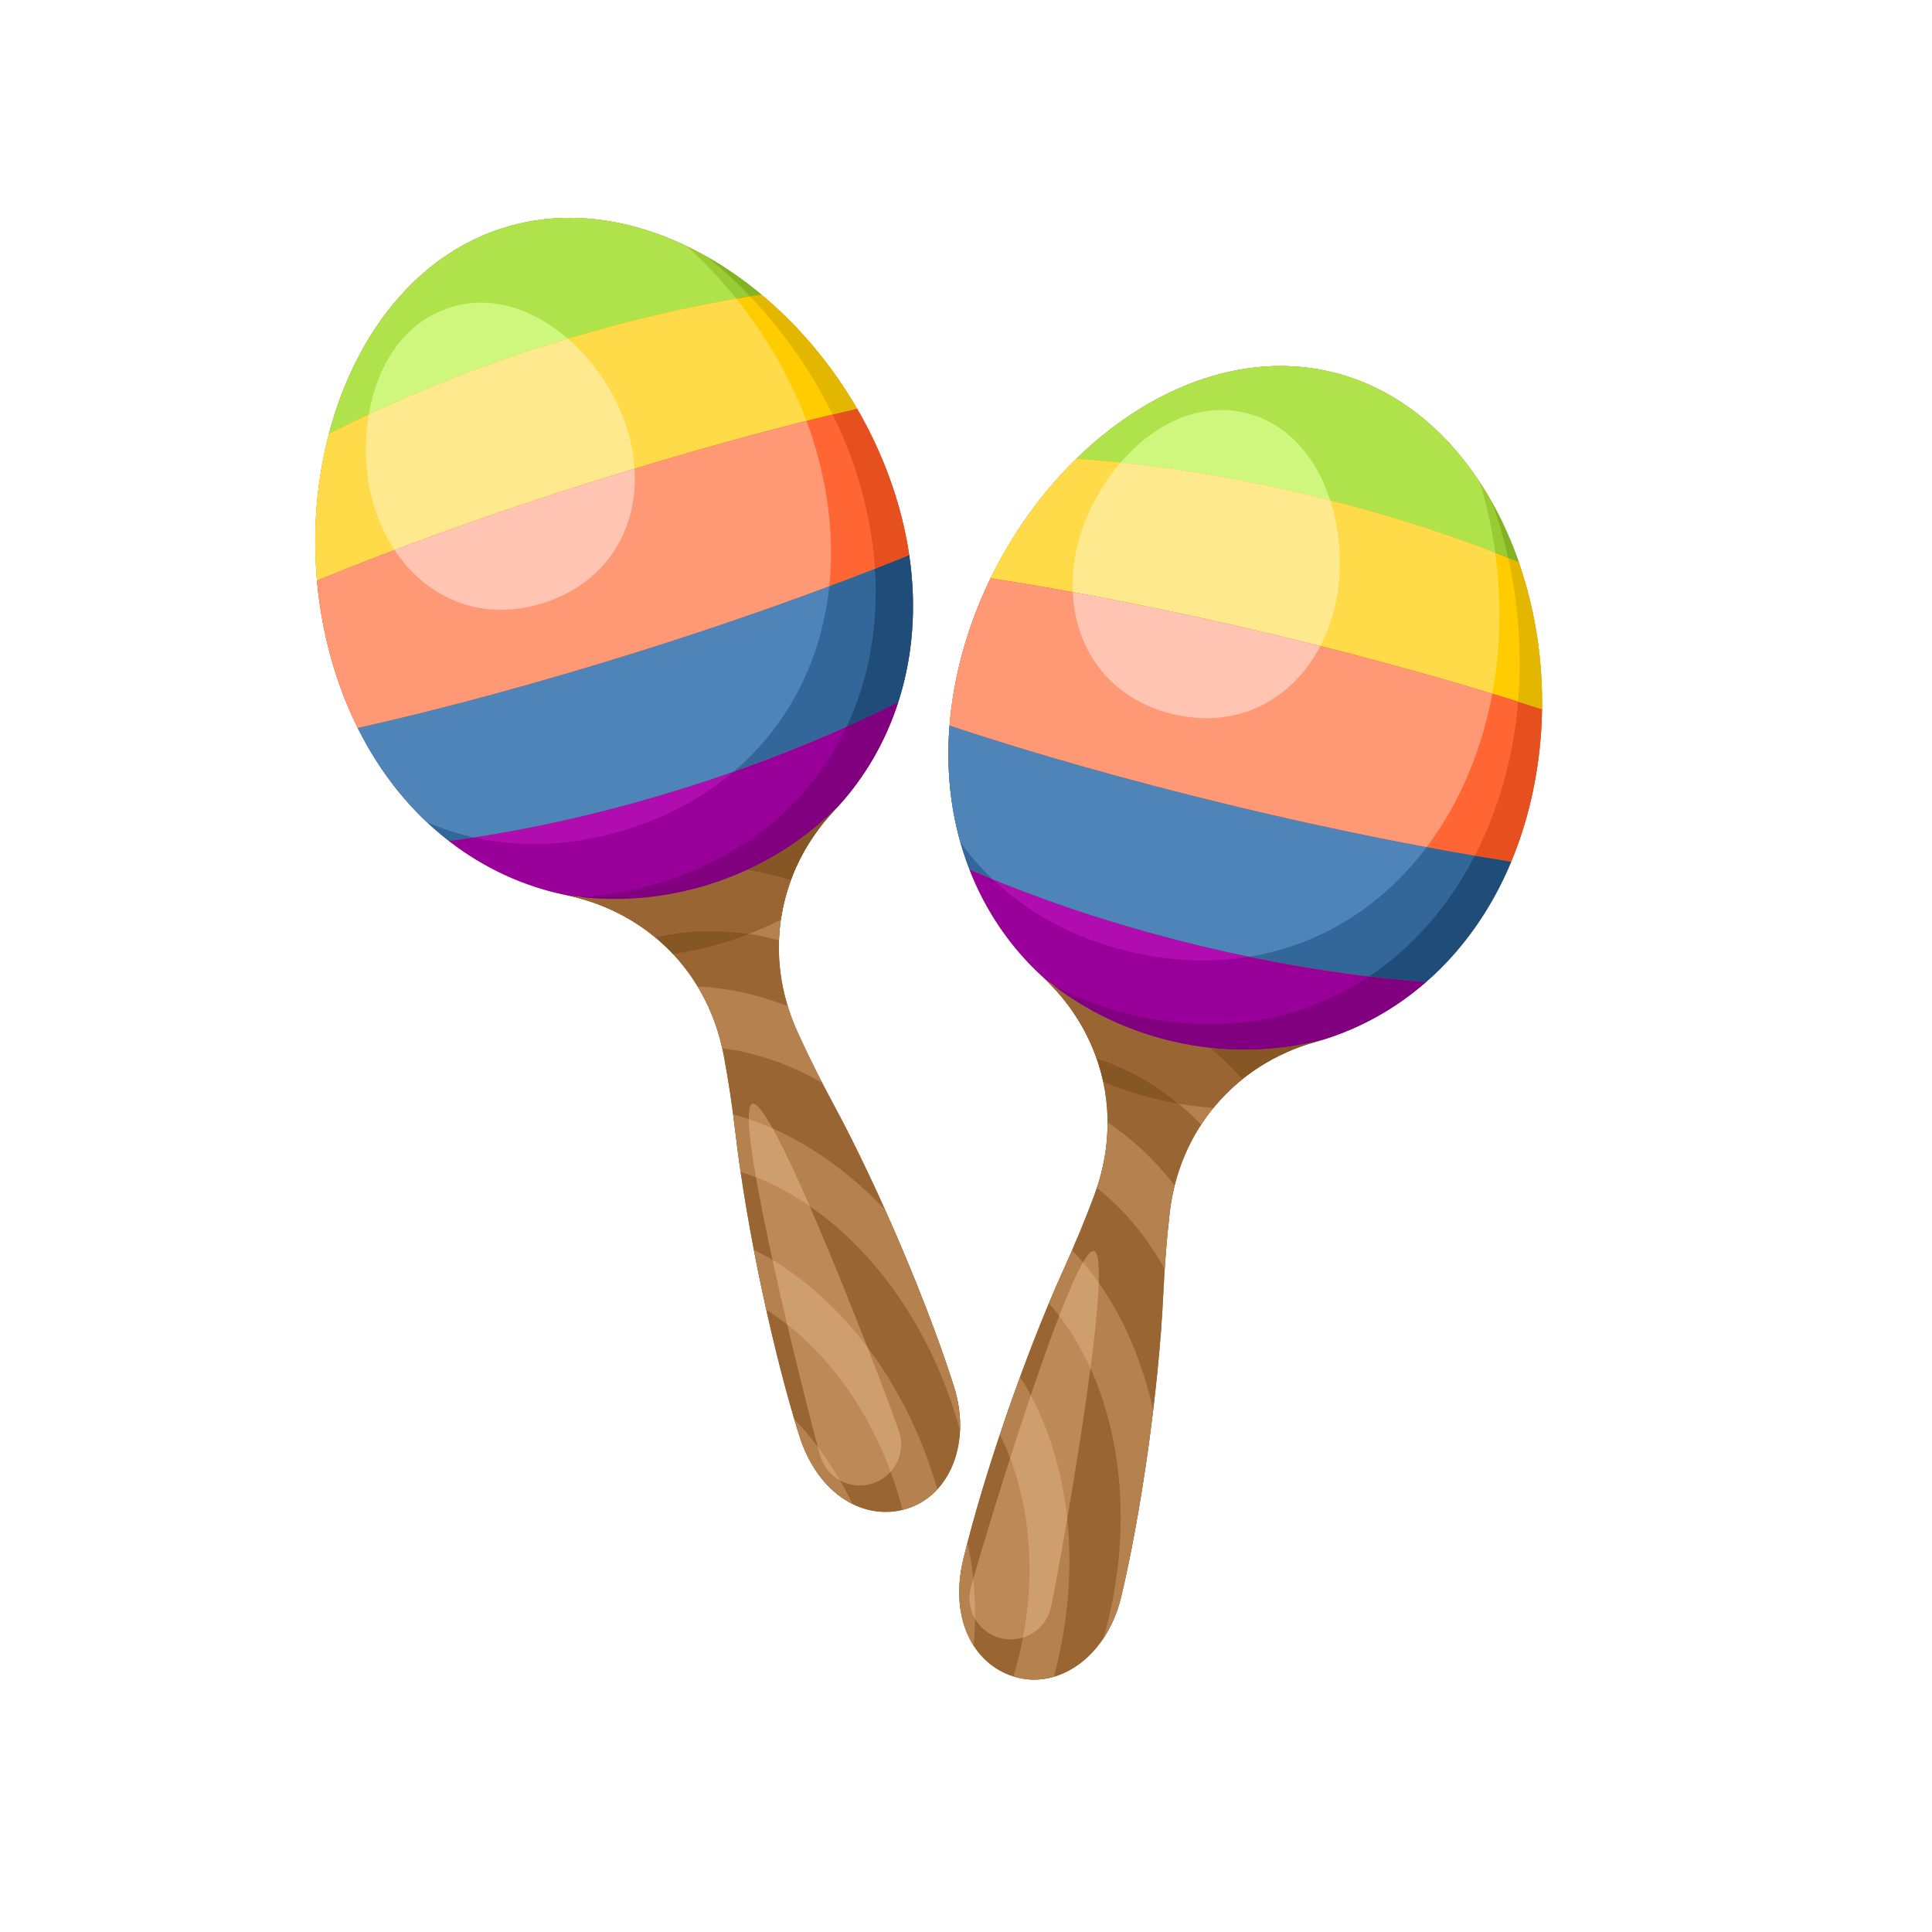 <?xml version="1.0" encoding="UTF-8" standalone="no"?>
<!-- Created with Inkscape (http://www.inkscape.org/) -->

<svg
   version="1.1"
   id="svg118632"
   xml:space="preserve"
   width="800"
   height="800"
   viewBox="0 0 800 800"
   sodipodi:docname="maracas-publicdomainvectors.org.svg"
   inkscape:version="1.1.2 (b8e25be833, 2022-02-05)"
   xmlns:inkscape="http://www.inkscape.org/namespaces/inkscape"
   xmlns:sodipodi="http://sodipodi.sourceforge.net/DTD/sodipodi-0.dtd"
   xmlns="http://www.w3.org/2000/svg"
   xmlns:svg="http://www.w3.org/2000/svg"><defs
     id="defs118636"><clipPath
       clipPathUnits="userSpaceOnUse"
       id="clipPath118646"><path
         d="M 0,600 H 600 V 0 H 0 Z"
         id="path118644" /></clipPath></defs><sodipodi:namedview
     id="namedview118634"
     pagecolor="#ffffff"
     bordercolor="#666666"
     borderopacity="1.0"
     inkscape:pageshadow="2"
     inkscape:pageopacity="0.0"
     inkscape:pagecheckerboard="0"
     showgrid="false"
     inkscape:zoom="1.03875"
     inkscape:cx="400"
     inkscape:cy="400"
     inkscape:window-width="1920"
     inkscape:window-height="1018"
     inkscape:window-x="-8"
     inkscape:window-y="-8"
     inkscape:window-maximized="1"
     inkscape:current-layer="g118638" /><g
     id="g118638"
     inkscape:groupmode="layer"
     inkscape:label="maracas-publicdomainvectors.org"
     transform="matrix(1.333,0,0,-1.333,0,800)"><g
       id="g118640"><g
         id="g118642"
         clip-path="url(#clipPath118646)"><path
           d="m 413.658,484.587 c 48.994,-11.756 75.546,-76.156 61.717,-133.786 -9.478,-39.497 -35.462,-65.563 -66.646,-74.27 -25.053,-6.996 -42.423,-27.349 -45.391,-53.191 -0.929,-8.094 -1.571,-16.348 -1.976,-25.088 -1.38,-29.924 -7.08,-69.102 -13.117,-94.262 -4.241,-17.676 -18.384,-28.258 -31.917,-25.01 -13.533,3.247 -21.611,17.936 -17.092,36.77 5.996,24.988 18.717,62.549 31.088,89.902 3.614,7.994 6.793,15.659 9.642,23.315 9.071,24.371 2.825,50.381 -16.322,67.976 -23.842,21.913 -35.171,56.933 -25.693,96.432 13.829,57.63 66.713,102.969 115.707,91.212"
           style="fill:#996633;fill-opacity:1;fill-rule:evenodd;stroke:none"
           id="path118648" /><path
           d="m 442.986,295.115 c -9.479,-8.271 -20.336,-14.31 -31.968,-17.908 -15.039,-3.902 -31.224,-4.281 -47.386,-0.402 -15.019,3.603 -28.387,10.492 -39.535,19.715 -0.152,0.14 -0.301,0.283 -0.453,0.423 -9.821,9.026 -17.514,20.276 -22.51,33.146 21.525,-9.348 45.933,-17.533 72.187,-23.833 24.223,-5.812 47.77,-9.477 69.665,-11.141"
           style="fill:#990099;fill-opacity:1;fill-rule:evenodd;stroke:none"
           id="path118650" /><path
           d="m 308.271,327.076 c 19.728,-8.095 41.656,-15.206 65.05,-20.82 4.95,-1.187 9.872,-2.286 14.758,-3.296 -11.754,-1.928 -24.37,-1.494 -37.516,1.662 -17.1,4.102 -31.3,11.933 -42.292,22.454"
           style="fill:#b00cb0;fill-opacity:1;fill-rule:evenodd;stroke:none"
           id="path118652" /><path
           d="m 413.658,484.587 c 27.499,-6.598 47.927,-29.782 58.113,-59.044 -19.676,8.062 -41.535,15.144 -64.849,20.739 -25.299,6.071 -49.86,9.799 -72.574,11.349 22.46,21.91 51.509,33.627 79.31,26.956"
           style="fill:#99cc33;fill-opacity:1;fill-rule:evenodd;stroke:none"
           id="path118654" /><path
           d="m 413.658,484.587 c 19.11,-4.585 34.803,-17.181 46.019,-34.259 2.188,-7.102 3.779,-14.455 4.787,-21.875 -17.732,6.86 -37.075,12.918 -57.542,17.829 -25.299,6.071 -49.86,9.799 -72.574,11.349 22.46,21.91 51.509,33.627 79.31,26.956"
           style="fill:#b0e34b;fill-opacity:1;fill-rule:evenodd;stroke:none"
           id="path118656" /><path
           d="m 413.208,444.728 c -2.083,0.53 -4.179,1.048 -6.286,1.554 -20.277,4.865 -40.08,8.226 -58.837,10.167 9.912,11.502 23.879,19.02 38.759,15.449 13.49,-3.237 22.164,-14.2 26.364,-27.17"
           style="fill:#cff77e;fill-opacity:1;fill-rule:evenodd;stroke:none"
           id="path118658" /><path
           d="m 469.44,332.501 c -6.349,-15.239 -15.478,-27.809 -26.454,-37.386 -21.895,1.664 -45.442,5.329 -69.665,11.141 -26.254,6.3 -50.662,14.485 -72.187,23.833 -5.19,13.372 -7.463,28.494 -6.168,44.69 l 10e-4,-10e-4 c 25.832,-8.584 56.134,-17.22 88.784,-25.055 30.728,-7.374 59.923,-13.17 85.689,-17.223 z"
           style="fill:#336699;fill-opacity:1;fill-rule:evenodd;stroke:none"
           id="path118660" /><path
           d="m 388.079,302.96 c -4.886,1.01 -9.808,2.109 -14.758,3.296 -23.394,5.614 -45.322,12.725 -65.05,20.82 -3.682,3.524 -7.003,7.349 -9.952,11.438 -3.156,11.183 -4.382,23.384 -3.353,36.265 l 10e-4,-10e-4 c 25.832,-8.584 56.134,-17.22 88.784,-25.055 20.703,-4.968 40.709,-9.22 59.44,-12.705 -13.761,-18.287 -32.89,-30.41 -55.112,-34.058"
           style="fill:#4f84b8;fill-opacity:1;fill-rule:evenodd;stroke:none"
           id="path118662" /><path
           d="m 471.771,425.543 c 4.949,-14.213 7.481,-29.861 7.233,-45.739 L 479,379.816 c -24.415,7.901 -52.465,15.79 -82.509,22.999 -31.964,7.67 -62.265,13.632 -88.778,17.701 l -0.006,-0.002 c 6.847,14.079 16.004,26.741 26.641,37.117 22.714,-1.55 47.275,-5.278 72.574,-11.349 23.314,-5.595 45.173,-12.677 64.849,-20.739"
           style="fill:#ffcc00;fill-opacity:1;fill-rule:evenodd;stroke:none"
           id="path118664" /><path
           d="m 463.58,384.656 c -20.55,6.26 -43.188,12.424 -67.089,18.159 -31.964,7.67 -62.265,13.632 -88.778,17.701 l -0.006,-0.002 c 6.847,14.079 16.004,26.741 26.641,37.117 22.714,-1.55 47.275,-5.278 72.574,-11.349 20.467,-4.911 39.81,-10.969 57.542,-17.829 2.014,-14.836 1.689,-29.931 -0.884,-43.797"
           style="fill:#ffdb4a;fill-opacity:1;fill-rule:evenodd;stroke:none"
           id="path118666" /><path
           d="m 410.14,399.459 c -4.499,1.133 -9.05,2.253 -13.649,3.356 -22.109,5.306 -43.425,9.793 -63.24,13.404 -0.198,4.692 0.282,9.599 1.482,14.6 2.142,8.927 6.885,18.126 13.352,25.63 18.757,-1.941 38.56,-5.302 58.837,-10.167 2.107,-0.506 4.203,-1.024 6.286,-1.554 3.477,-10.732 3.889,-22.84 1.431,-33.083 -1.057,-4.402 -2.577,-8.482 -4.499,-12.186"
           style="fill:#ffe98f;fill-opacity:1;fill-rule:evenodd;stroke:none"
           id="path118668" /><path
           d="m 479,379.816 c -0.15,-9.677 -1.327,-19.44 -3.625,-29.015 -1.552,-6.467 -3.548,-12.572 -5.935,-18.301 -25.766,4.053 -54.961,9.849 -85.689,17.223 -32.65,7.835 -62.952,16.471 -88.784,25.055 0.484,6.061 1.466,12.271 2.984,18.597 2.266,9.444 5.587,18.555 9.762,27.141 26.513,-4.069 56.814,-10.031 88.778,-17.701 30.044,-7.209 58.094,-15.098 82.509,-22.999"
           style="fill:#ff6633;fill-opacity:1;fill-rule:evenodd;stroke:none"
           id="path118670" /><path
           d="m 443.191,337.018 c -18.731,3.485 -38.737,7.737 -59.44,12.705 -32.65,7.835 -62.952,16.471 -88.784,25.055 0.484,6.061 1.466,12.271 2.984,18.597 2.266,9.444 5.587,18.555 9.762,27.141 26.513,-4.069 56.814,-10.031 88.778,-17.701 23.901,-5.735 46.539,-11.899 67.089,-18.159 -0.378,-2.04 -0.8,-4.056 -1.275,-6.038 -3.827,-15.952 -10.395,-30.012 -19.114,-41.6"
           style="fill:#ff9875;fill-opacity:1;fill-rule:evenodd;stroke:none"
           id="path118672" /><path
           d="m 333.251,416.219 c 19.815,-3.611 41.131,-8.098 63.24,-13.404 4.599,-1.103 9.15,-2.223 13.649,-3.356 -8.781,-16.92 -25.965,-25.905 -45.827,-21.139 -19.191,4.605 -30.289,19.621 -31.062,37.899"
           style="fill:#ffc5b2;fill-opacity:1;fill-rule:evenodd;stroke:none"
           id="path118674" /><path
           d="m 411.018,277.207 c -0.76,-0.234 -1.523,-0.461 -2.289,-0.676 -25.053,-6.996 -42.423,-27.349 -45.391,-53.191 -0.929,-8.094 -1.571,-16.348 -1.976,-25.088 -1.38,-29.924 -7.08,-69.102 -13.117,-94.262 -4.241,-17.676 -18.384,-28.258 -31.917,-25.01 -13.533,3.247 -21.611,17.936 -17.092,36.77 5.996,24.988 18.717,62.549 31.088,89.902 3.614,7.994 6.793,15.659 9.642,23.315 8.999,24.178 2.921,49.965 -15.869,67.553 11.148,-9.223 24.516,-16.112 39.535,-19.715 16.162,-3.879 32.348,-3.5 47.386,0.402"
           style="fill:#996633;fill-opacity:1;fill-rule:evenodd;stroke:none"
           id="path118676" /><path
           d="m 411.018,277.207 c -0.76,-0.234 -1.523,-0.461 -2.289,-0.676 -12.978,-3.625 -23.893,-10.834 -31.814,-20.533 -5.781,0.389 -11.696,1.285 -17.719,2.731 -5.826,1.398 -11.327,3.214 -16.5,5.402 -2.606,12.078 -8.915,23.322 -18.599,32.389 11.148,-9.223 24.516,-16.112 39.535,-19.715 16.162,-3.879 32.348,-3.5 47.386,0.402"
           style="fill:#875625;fill-opacity:1;fill-rule:evenodd;stroke:none"
           id="path118678" /><path
           d="m 302.448,88.965 c -4.273,6.687 -5.784,16.064 -3.212,26.785 0.401,1.668 0.831,3.393 1.289,5.164 2.216,-9.914 2.931,-20.736 1.923,-31.949 m 24.92,-9.678 c 0.338,1.258 0.662,2.527 0.969,3.805 8.118,33.832 3.003,66.691 -11.467,89.332 -2.188,-5.961 -4.298,-11.986 -6.28,-17.924 9.301,-18.531 12.067,-43.232 5.984,-68.584 -0.53,-2.209 -1.118,-4.381 -1.76,-6.516 0.498,-0.156 1.001,-0.296 1.514,-0.42 3.706,-0.89 7.458,-0.74 11.04,0.307 m 30.85,82.789 c -2.538,-21.049 -6.19,-42.32 -9.973,-58.086 -1.155,-4.816 -3.047,-9.103 -5.46,-12.728 0.541,1.898 1.047,3.824 1.514,5.771 9.284,38.692 1.173,76.106 -18.476,98.264 1.496,3.574 3.002,7.041 4.501,10.355 0.932,2.061 1.835,4.1 2.711,6.123 12.094,-12.562 20.786,-29.832 25.183,-49.699 m 6.675,69.819 c -6.036,7.783 -13.02,14.402 -20.836,19.587 0.019,-6.744 -1.073,-13.595 -3.327,-20.347 8.357,-6.557 15.449,-15.129 21.058,-25.194 0.387,5.955 0.898,11.717 1.55,17.399 0.337,2.926 0.859,5.781 1.555,8.555 m 20.943,32.962 c -4.971,-4.003 -9.254,-8.74 -12.729,-14.064 -9.173,9.564 -20.104,16.703 -32.485,20.666 -3.032,8.605 -8.035,16.607 -14.884,23.469 0.123,-0.006 0.245,-0.018 0.368,-0.026 10.733,-8.412 23.4,-14.709 37.526,-18.097 4.018,-0.965 8.037,-1.666 12.04,-2.116 3.58,-2.994 6.97,-6.283 10.164,-9.832"
           style="fill:#b5824f;fill-opacity:1;fill-rule:evenodd;stroke:none"
           id="path118680" /><path
           d="m 385.836,264.857 c -3.286,-2.646 -6.271,-5.613 -8.921,-8.859 -3.542,0.238 -7.137,0.674 -10.773,1.303 -7.585,6.326 -16.136,11.154 -25.52,14.158 -3.032,8.605 -8.035,16.607 -14.884,23.469 0.123,-0.006 0.245,-0.018 0.368,-0.026 10.733,-8.412 23.4,-14.709 37.526,-18.097 4.018,-0.965 8.037,-1.666 12.04,-2.116 3.58,-2.994 6.97,-6.283 10.164,-9.832"
           style="fill:#996633;fill-opacity:1;fill-rule:evenodd;stroke:none"
           id="path118682" /><path
           d="m 339.841,211.527 c 6.873,-1.648 -11.783,-103.955 -13.433,-110.828 -1.649,-6.873 -8.557,-11.107 -15.43,-9.459 -6.874,1.651 -11.108,8.559 -9.459,15.432 1.649,6.873 31.45,106.504 38.322,104.855"
           style="fill:#bd8a57;fill-opacity:1;fill-rule:evenodd;stroke:none"
           id="path118684" /><path
           d="m 302.885,97.279 c -1.586,2.741 -2.163,6.071 -1.366,9.393 0.124,0.514 0.407,1.557 0.824,3.027 0.419,-4.043 0.603,-8.193 0.542,-12.42 m 28.621,31.067 c -2.482,-14.426 -4.591,-25.537 -5.098,-27.647 -1.091,-4.545 -4.482,-7.935 -8.641,-9.234 3.843,20.195 2.125,39.717 -3.971,55.728 2.047,6.401 4.219,13.041 6.408,19.522 5.92,-11.1 9.811,-24.186 11.302,-38.369 m 9.803,73.363 c -0.218,-6.648 -1.205,-16.102 -2.578,-26.604 -2.703,5.956 -5.952,11.426 -9.695,16.295 2.797,7.235 5.352,13.114 7.396,16.618 1.704,-2.004 3.33,-4.11 4.877,-6.309"
           style="fill:#cf9e6e;fill-opacity:1;fill-rule:evenodd;stroke:none"
           id="path118686" /><path
           d="m 442.986,295.115 c -9.479,-8.271 -20.336,-14.31 -31.968,-17.908 -15.039,-3.902 -31.224,-4.281 -47.386,-0.402 -13.672,3.279 -25.976,9.283 -36.483,17.291 7.347,-3.918 15.477,-7.01 24.356,-9.141 27.853,-6.682 53.44,-1.725 73.839,11.897 5.984,-0.719 11.871,-1.297 17.642,-1.737"
           style="fill:#800080;fill-opacity:1;fill-rule:evenodd;stroke:none"
           id="path118688" /><path
           d="m 469.44,332.501 c -6.349,-15.239 -15.478,-27.809 -26.454,-37.386 -5.771,0.44 -11.658,1.018 -17.642,1.737 13.479,9 24.689,21.787 32.792,37.502 3.835,-0.653 7.605,-1.271 11.304,-1.854 z"
           style="fill:#1f4c78;fill-opacity:1;fill-rule:evenodd;stroke:none"
           id="path118690" /><path
           d="m 479,379.816 c -0.15,-9.677 -1.327,-19.44 -3.625,-29.015 -1.552,-6.467 -3.548,-12.572 -5.935,-18.301 -3.699,0.583 -7.469,1.201 -11.304,1.854 4.398,8.532 7.884,17.922 10.312,28.044 1.521,6.334 2.564,12.977 3.13,19.784 2.509,-0.788 4.984,-1.577 7.422,-2.366"
           style="fill:#e6501e;fill-opacity:1;fill-rule:evenodd;stroke:none"
           id="path118692" /><path
           d="m 471.771,425.543 c 4.949,-14.213 7.481,-29.861 7.233,-45.739 L 479,379.816 c -2.438,0.789 -4.913,1.578 -7.422,2.366 1.216,14.603 0.219,29.963 -3.075,44.683 1.096,-0.437 2.185,-0.878 3.268,-1.322"
           style="fill:#e3b600;fill-opacity:1;fill-rule:evenodd;stroke:none"
           id="path118694" /><path
           d="m 463.448,444.12 c 3.262,-5.812 6.049,-12.041 8.323,-18.577 -1.083,0.444 -2.172,0.885 -3.268,1.322 -1.316,5.884 -2.999,11.666 -5.055,17.255"
           style="fill:#82b320;fill-opacity:1;fill-rule:evenodd;stroke:none"
           id="path118696" /><path
           d="m 156.25,529.312 c 48.046,15.173 103.988,-26.333 121.837,-82.849 12.23,-38.732 3.394,-74.46 -18.842,-97.993 -17.865,-18.907 -22.262,-45.301 -11.487,-68.976 3.374,-7.414 7.077,-14.818 11.235,-22.517 14.238,-26.356 29.544,-62.87 37.336,-87.541 5.474,-17.334 -1.192,-33.692 -14.464,-37.883 -13.271,-4.19 -27.764,4.236 -33.596,22.705 -7.74,24.506 -16.195,63.248 -19.69,93.066 -1.02,8.713 -2.247,16.92 -3.75,24.947 -4.787,25.561 -23.543,44.632 -49.02,49.845 -31.724,6.491 -59.48,30.665 -71.713,69.4 -17.848,56.515 4.109,122.623 52.154,137.796"
           style="fill:#996633;fill-opacity:1;fill-rule:evenodd;stroke:none"
           id="path118698" /><path
           d="m 279.026,382.052 c -3.861,-11.974 -10.052,-22.746 -18.168,-31.823 v 0 c -10.877,-11.094 -24.551,-19.76 -40.4,-24.765 -14.729,-4.651 -29.735,-5.637 -44.041,-3.478 -0.203,0.044 -0.405,0.089 -0.608,0.13 -13.066,2.674 -25.458,8.35 -36.371,16.804 23.264,3.083 48.399,8.646 74.145,16.777 23.754,7.502 45.821,16.496 65.443,26.355"
           style="fill:#990099;fill-opacity:1;fill-rule:evenodd;stroke:none"
           id="path118700" /><path
           d="m 147.106,340.017 c 21.08,3.229 43.536,8.435 66.477,15.68 4.855,1.533 9.639,3.129 14.346,4.781 -9.079,-7.71 -20.116,-13.839 -33.007,-17.91 -16.769,-5.297 -32.974,-5.903 -47.816,-2.551"
           style="fill:#b00cb0;fill-opacity:1;fill-rule:evenodd;stroke:none"
           id="path118702" /><path
           d="m 156.25,529.312 c 26.967,8.516 56.421,-0.824 80.231,-20.652 h -0.002 c -21.017,-3.231 -43.398,-8.427 -66.261,-15.647 -24.81,-7.835 -47.78,-17.298 -68.044,-27.674 7.957,30.351 26.814,55.364 54.076,63.973"
           style="fill:#99cc33;fill-opacity:1;fill-rule:evenodd;stroke:none"
           id="path118704" /><path
           d="m 156.25,529.312 c 18.74,5.918 38.68,3.21 57.093,-5.645 5.535,-4.959 10.688,-10.44 15.375,-16.279 -18.731,-3.259 -38.429,-8.036 -58.5,-14.375 -24.81,-7.835 -47.78,-17.298 -68.044,-27.674 7.957,30.351 26.814,55.364 54.076,63.973"
           style="fill:#b0e34b;fill-opacity:1;fill-rule:evenodd;stroke:none"
           id="path118706" /><path
           d="m 176.406,494.921 c -2.058,-0.619 -4.121,-1.255 -6.188,-1.908 -19.885,-6.28 -38.587,-13.605 -55.662,-21.608 2.567,14.966 10.662,28.606 25.254,33.214 13.23,4.177 26.312,-0.747 36.596,-9.698"
           style="fill:#cff77e;fill-opacity:1;fill-rule:evenodd;stroke:none"
           id="path118708" /><path
           d="m 282.432,427.723 c 2.411,-16.332 1.065,-31.808 -3.406,-45.671 -19.622,-9.859 -41.689,-18.853 -65.443,-26.355 -25.746,-8.131 -50.881,-13.694 -74.145,-16.777 -11.339,8.787 -21.08,20.575 -28.317,35.122 l 0.001,-10e-4 c 26.562,5.956 56.981,14.17 89,24.282 30.133,9.515 58.139,19.594 82.309,29.399 z"
           style="fill:#336699;fill-opacity:1;fill-rule:evenodd;stroke:none"
           id="path118710" /><path
           d="m 227.929,360.478 c -4.707,-1.652 -9.491,-3.248 -14.346,-4.781 -22.941,-7.245 -45.397,-12.451 -66.477,-15.68 -4.97,1.122 -9.788,2.689 -14.422,4.674 -8.468,7.956 -15.808,17.781 -21.563,29.351 l 0.001,-10e-4 c 26.562,5.956 56.981,14.17 89,24.282 20.302,6.411 39.638,13.077 57.486,19.744 -2.369,-22.764 -12.515,-43.011 -29.679,-57.589"
           style="fill:#4f84b8;fill-opacity:1;fill-rule:evenodd;stroke:none"
           id="path118712" /><path
           d="m 236.479,508.66 c 11.567,-9.63 21.801,-21.736 29.771,-35.471 l -0.011,0.008 c -24.994,-5.81 -53.097,-13.505 -82.56,-22.809 -31.345,-9.9 -60.386,-20.406 -85.204,-30.582 l -0.004,-0.005 c -1.388,15.594 -0.065,31.165 3.703,45.538 20.264,10.376 43.234,19.839 68.044,27.674 22.863,7.22 45.244,12.416 66.261,15.647"
           style="fill:#ffcc00;fill-opacity:1;fill-rule:evenodd;stroke:none"
           id="path118714" /><path
           d="m 250.532,469.399 c -20.838,-5.226 -43.416,-11.609 -66.853,-19.011 -31.345,-9.9 -60.386,-20.406 -85.204,-30.582 l -0.004,-0.005 c -1.388,15.594 -0.065,31.165 3.703,45.538 20.264,10.376 43.234,19.839 68.044,27.674 20.071,6.339 39.769,11.116 58.5,14.375 9.371,-11.677 16.873,-24.78 21.814,-37.989"
           style="fill:#ffdb4a;fill-opacity:1;fill-rule:evenodd;stroke:none"
           id="path118716" /><path
           d="m 197.105,454.545 c -4.439,-1.347 -8.917,-2.733 -13.426,-4.157 -21.682,-6.847 -42.261,-13.986 -61.103,-21.104 -2.589,3.919 -4.705,8.372 -6.254,13.277 -2.765,8.753 -3.441,19.081 -1.766,28.844 17.075,8.003 35.777,15.328 55.662,21.608 2.067,0.653 4.13,1.289 6.188,1.908 8.51,-7.406 15.102,-17.569 18.275,-27.614 1.363,-4.317 2.162,-8.598 2.424,-12.762"
           style="fill:#ffe98f;fill-opacity:1;fill-rule:evenodd;stroke:none"
           id="path118718" /><path
           d="m 266.239,473.197 c 4.86,-8.37 8.881,-17.343 11.848,-26.734 2.002,-6.34 3.437,-12.601 4.344,-18.741 -24.17,-9.805 -52.176,-19.884 -82.309,-29.399 -32.019,-10.112 -62.438,-18.326 -89,-24.282 -2.708,5.443 -5.067,11.272 -7.026,17.475 -2.925,9.261 -4.774,18.78 -5.621,28.29 24.818,10.176 53.859,20.682 85.204,30.582 29.463,9.304 57.566,16.999 82.56,22.809"
           style="fill:#ff6633;fill-opacity:1;fill-rule:evenodd;stroke:none"
           id="path118720" /><path
           d="m 257.608,418.067 c -17.848,-6.667 -37.184,-13.333 -57.486,-19.744 -32.019,-10.112 -62.438,-18.326 -89,-24.282 -2.708,5.443 -5.067,11.272 -7.026,17.475 -2.925,9.261 -4.774,18.78 -5.621,28.29 24.818,10.176 53.859,20.682 85.204,30.582 23.437,7.402 46.015,13.785 66.853,19.011 0.727,-1.943 1.405,-3.888 2.018,-5.832 4.94,-15.643 6.558,-31.076 5.058,-45.5"
           style="fill:#ff9875;fill-opacity:1;fill-rule:evenodd;stroke:none"
           id="path118722" /><path
           d="m 122.576,429.284 c 18.842,7.118 39.421,14.257 61.103,21.104 4.509,1.424 8.987,2.81 13.426,4.157 1.195,-19.025 -8.902,-35.582 -28.378,-41.732 -18.82,-5.944 -36.069,1.207 -46.151,16.471"
           style="fill:#ffc5b2;fill-opacity:1;fill-rule:evenodd;stroke:none"
           id="path118724" /><path
           d="m 260.858,350.229 c -0.531,-0.592 -1.066,-1.181 -1.613,-1.759 -17.865,-18.907 -22.262,-45.301 -11.487,-68.976 3.374,-7.414 7.077,-14.818 11.235,-22.517 14.238,-26.356 29.544,-62.87 37.336,-87.541 5.474,-17.334 -1.192,-33.692 -14.464,-37.883 -13.271,-4.19 -27.764,4.236 -33.596,22.705 -7.74,24.506 -16.195,63.248 -19.69,93.066 -1.02,8.713 -2.247,16.92 -3.75,24.947 -4.748,25.358 -23.246,44.325 -48.414,49.716 14.308,-2.159 29.314,-1.174 44.043,3.477 15.85,5.005 29.525,13.671 40.4,24.765"
           style="fill:#996633;fill-opacity:1;fill-rule:evenodd;stroke:none"
           id="path118726" /><path
           d="m 260.858,350.229 c -0.531,-0.592 -1.066,-1.181 -1.613,-1.759 -9.254,-9.794 -14.892,-21.597 -16.682,-33.991 -5.154,-2.646 -10.686,-4.926 -16.592,-6.791 -5.714,-1.805 -11.365,-3.082 -16.924,-3.874 -8.459,9.008 -19.659,15.394 -32.632,18.173 14.308,-2.159 29.314,-1.174 44.043,3.477 15.85,5.005 29.525,13.671 40.4,24.765"
           style="fill:#875625;fill-opacity:1;fill-rule:evenodd;stroke:none"
           id="path118728" /><path
           d="m 264.825,132.957 c -4.916,10.131 -11.105,19.037 -18.113,26.391 0.521,-1.756 1.04,-3.455 1.557,-5.09 3.32,-10.514 9.447,-17.772 16.556,-21.301 m 26.342,4.549 c -0.357,1.254 -0.733,2.508 -1.13,3.762 -10.477,33.175 -31.795,58.699 -55.862,70.644 1.196,-6.234 2.493,-12.484 3.853,-18.596 17.522,-11.087 32.622,-30.832 40.473,-55.693 0.684,-2.164 1.301,-4.328 1.851,-6.49 0.505,0.123 1.01,0.262 1.513,0.42 3.634,1.148 6.773,3.211 9.302,5.953 m -16.227,86.848 c 8.672,-19.346 16.506,-39.458 21.389,-54.918 1.491,-4.723 2.079,-9.372 1.88,-13.723 -0.515,1.908 -1.073,3.816 -1.677,5.726 -11.982,37.944 -38.215,65.827 -66.472,74.69 -0.56,3.834 -1.057,7.582 -1.481,11.195 -0.263,2.246 -0.539,4.459 -0.832,6.643 16.84,-4.533 33.188,-14.854 47.193,-29.613 m -30.259,63.273 c 0.834,-2.736 1.857,-5.451 3.077,-8.133 2.369,-5.205 4.9,-10.406 7.638,-15.707 -9.995,5.733 -20.491,9.424 -31.03,10.736 -1.548,6.948 -4.144,13.383 -7.636,19.153 9.373,-0.416 18.768,-2.488 27.951,-6.049 m 0.962,39.041 c -2.197,-5.993 -3.427,-12.259 -3.661,-18.613 -12.792,3.471 -25.836,3.954 -38.489,0.97 -7.033,5.813 -15.445,10.093 -24.85,12.444 0.109,0.057 0.22,0.11 0.329,0.166 13.532,-1.677 27.632,-0.547 41.486,3.829 3.939,1.244 7.744,2.714 11.406,4.392 4.612,-0.721 9.212,-1.793 13.779,-3.188"
           style="fill:#b5824f;fill-opacity:1;fill-rule:evenodd;stroke:none"
           id="path118730" /><path
           d="m 245.643,326.668 c -1.453,-3.961 -2.482,-8.042 -3.08,-12.189 -3.158,-1.621 -6.463,-3.101 -9.904,-4.436 -9.76,1.512 -19.576,1.244 -29.166,-1.018 -7.033,5.813 -15.445,10.093 -24.85,12.444 0.109,0.057 0.22,0.11 0.329,0.166 13.532,-1.677 27.632,-0.547 41.486,3.829 3.939,1.244 7.744,2.714 11.406,4.392 4.612,-0.721 9.212,-1.793 13.779,-3.188"
           style="fill:#996633;fill-opacity:1;fill-rule:evenodd;stroke:none"
           id="path118732" /><path
           d="m 233.709,257.262 c 6.739,2.129 43.474,-95.16 45.603,-101.901 2.127,-6.738 -1.611,-13.929 -8.351,-16.058 -6.74,-2.127 -13.929,1.611 -16.058,8.351 -2.129,6.741 -27.933,107.481 -21.194,109.608"
           style="fill:#bd8a57;fill-opacity:1;fill-rule:evenodd;stroke:none"
           id="path118734" /><path
           d="m 260.913,140.309 c -2.125,3.654 -4.422,7.115 -6.863,10.363 0.4,-1.475 0.693,-2.514 0.853,-3.018 1.029,-3.258 3.24,-5.814 6.01,-7.345 m 8.52,41.373 c 5.306,-13.641 9.224,-24.25 9.879,-26.321 1.407,-4.457 0.248,-9.111 -2.648,-12.367 -7.114,19.289 -18.647,35.131 -32.122,45.713 -1.544,6.539 -3.105,13.35 -4.568,20.031 10.793,-6.461 20.871,-15.67 29.459,-27.056 m -29.409,67.923 c 3.242,-5.81 7.268,-14.419 11.502,-24.128 -5.384,3.711 -10.988,6.726 -16.705,8.968 -1.332,7.643 -2.172,13.996 -2.225,18.053 2.493,-0.84 4.971,-1.807 7.428,-2.893"
           style="fill:#cf9e6e;fill-opacity:1;fill-rule:evenodd;stroke:none"
           id="path118736" /><path
           d="m 279.026,382.052 c -3.861,-11.974 -10.052,-22.746 -18.168,-31.823 v 0 c -10.877,-11.094 -24.551,-19.76 -40.4,-24.765 -13.407,-4.234 -27.045,-5.43 -40.176,-3.983 8.314,0.43 16.875,1.97 25.58,4.72 27.316,8.626 46.689,26.06 57.151,48.246 5.498,2.467 10.841,5.006 16.013,7.605"
           style="fill:#800080;fill-opacity:1;fill-rule:evenodd;stroke:none"
           id="path118738" /><path
           d="m 282.432,427.723 c 2.411,-16.332 1.065,-31.808 -3.406,-45.671 -5.172,-2.599 -10.515,-5.138 -16.013,-7.605 6.913,14.66 9.929,31.395 8.775,49.037 3.623,1.417 7.173,2.83 10.643,4.238 z"
           style="fill:#1f4c78;fill-opacity:1;fill-rule:evenodd;stroke:none"
           id="path118740" /><path
           d="m 266.239,473.197 c 4.86,-8.37 8.881,-17.343 11.848,-26.734 2.002,-6.34 3.437,-12.601 4.344,-18.741 -3.47,-1.408 -7.02,-2.821 -10.643,-4.238 -0.628,9.579 -2.479,19.423 -5.614,29.349 -1.962,6.211 -4.491,12.442 -7.513,18.567 2.555,0.618 5.083,1.217 7.578,1.797"
           style="fill:#e6501e;fill-opacity:1;fill-rule:evenodd;stroke:none"
           id="path118742" /><path
           d="m 236.479,508.66 c 11.567,-9.63 21.801,-21.736 29.771,-35.471 l -0.011,0.008 c -2.495,-0.58 -5.023,-1.179 -7.578,-1.797 -6.484,13.142 -15.254,25.79 -25.663,36.708 1.165,0.19 2.325,0.374 3.481,0.552"
           style="fill:#e3b600;fill-opacity:1;fill-rule:evenodd;stroke:none"
           id="path118744" /><path
           d="m 219.774,520.291 c 5.79,-3.3 11.389,-7.203 16.707,-11.631 h -0.002 c -1.156,-0.178 -2.316,-0.362 -3.481,-0.552 -4.161,4.364 -8.581,8.452 -13.224,12.183"
           style="fill:#82b320;fill-opacity:1;fill-rule:evenodd;stroke:none"
           id="path118746" />
           </g>
           </g>
           </g>
           </svg>

